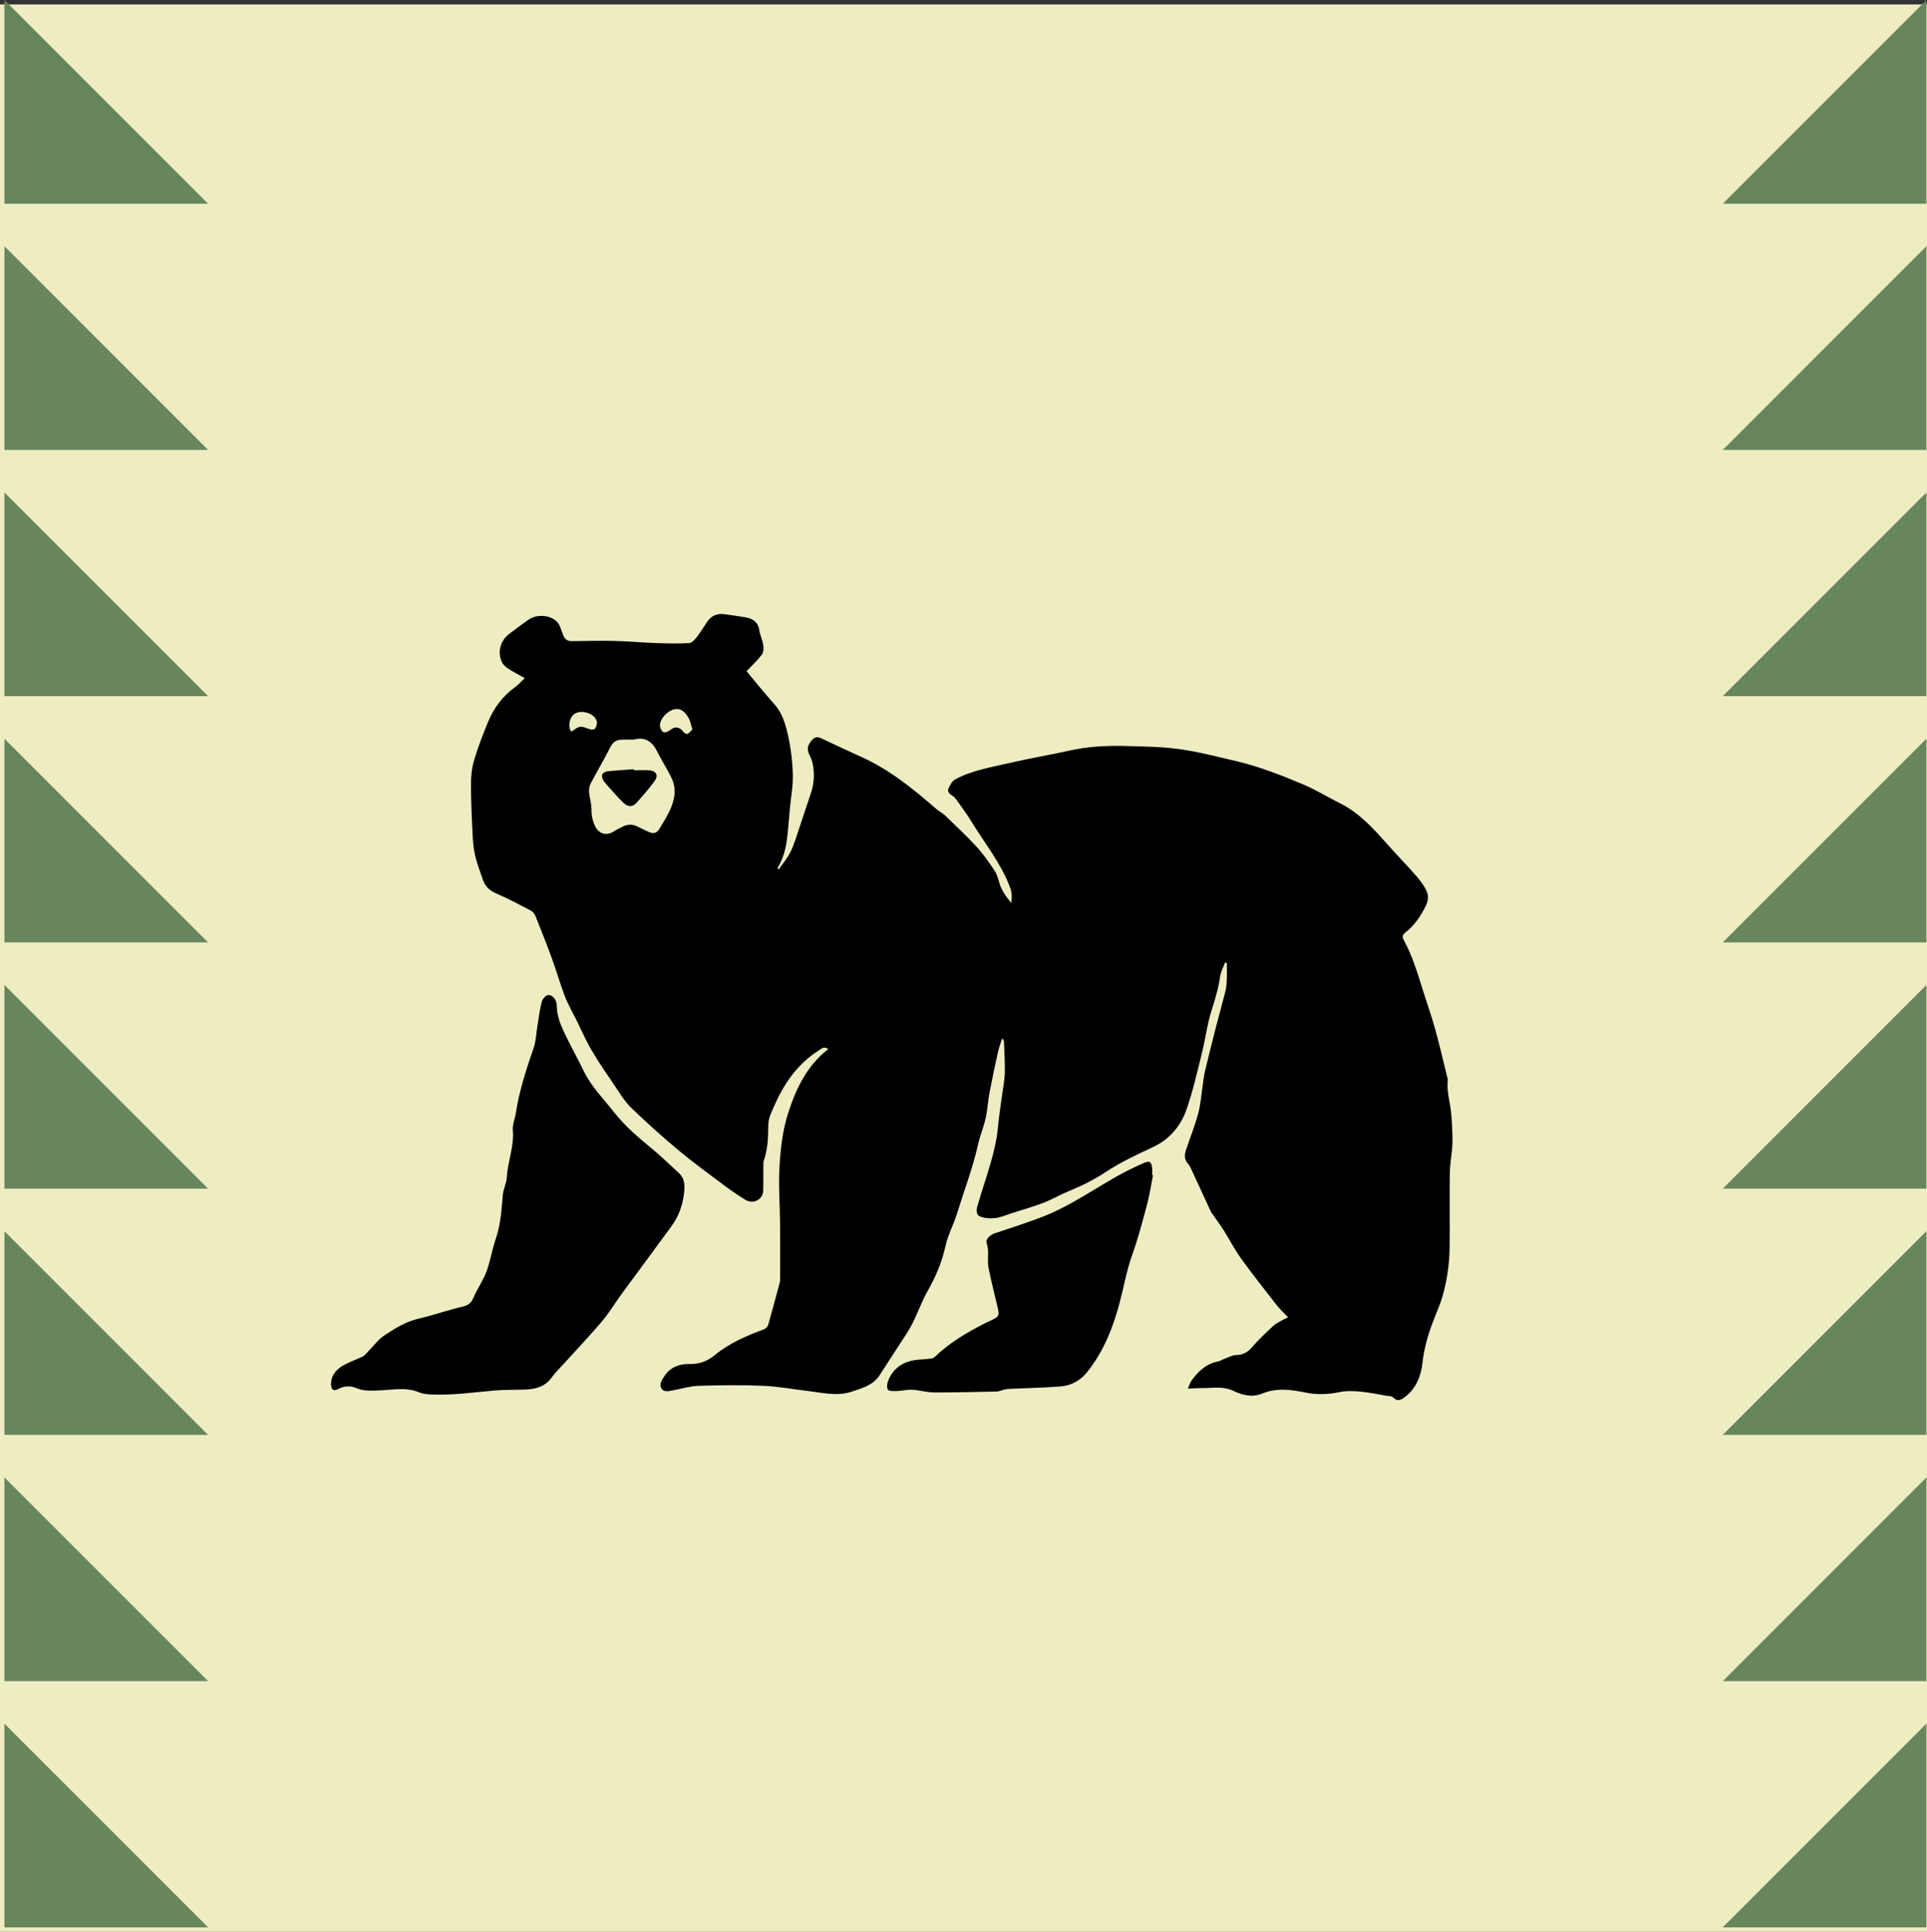 <?xml version="1.0" encoding="utf-8"?>
<!-- Generator: Adobe Illustrator 15.0.2, SVG Export Plug-In . SVG Version: 6.00 Build 0)  -->
<!DOCTYPE svg PUBLIC "-//W3C//DTD SVG 1.1//EN" "http://www.w3.org/Graphics/SVG/1.1/DTD/svg11.dtd">
<svg version="1.1" id="Ebene_1" xmlns="http://www.w3.org/2000/svg" xmlns:xlink="http://www.w3.org/1999/xlink" x="0px" y="0px"
	 width="300px" height="300.69px" viewBox="0 0 300 300.69" enable-background="new 0 0 300 300.69" xml:space="preserve">
<rect x="0" y="0" width="300" height="300.69" fill="#333333" stroke="none"/>
<g>
	<rect y="0.691" fill="#EEEDC1" width="300" height="299.999"/>
	<g>
		<g>
			<path d="M128.94,163.29c-0.697-0.512-1.091-0.018-1.491,0.233c-2.416,1.512-4.234,3.606-5.634,6.052
				c-0.739,1.29-1.343,2.662-1.914,4.037c-0.23,0.552-0.296,1.207-0.298,1.816c-0.008,1.784-0.104,3.547-0.702,5.252
				c-0.083,0.233-0.056,0.508-0.058,0.765c-0.009,1.28,0.003,2.561-0.021,3.84c-0.025,1.421-1.532,2.232-2.794,1.459
				c-1.162-0.71-2.288-1.491-3.379-2.306c-2.351-1.76-4.733-3.487-6.985-5.37c-2.549-2.129-5.029-4.351-7.417-6.659
				c-1.021-0.987-1.77-2.271-2.579-3.462c-1.229-1.81-2.474-3.611-3.58-5.495c-0.883-1.502-1.573-3.117-2.349-4.683
				c-0.603-1.218-1.299-2.401-1.787-3.664c-0.746-1.931-1.307-3.934-2.016-5.88c-0.817-2.239-1.695-4.454-2.584-6.666
				c-0.134-0.328-0.428-0.674-0.74-0.835c-1.751-0.917-3.496-1.859-5.31-2.632c-1.065-0.452-1.766-1.096-2.124-2.162
				c-0.374-1.119-0.816-2.219-1.109-3.358c-0.246-0.957-0.4-1.956-0.453-2.943c-0.148-2.826-0.285-5.654-0.295-8.482
				c-0.005-1.292,0.135-2.632,0.499-3.865c0.602-2.028,1.377-4.014,2.19-5.972c0.882-2.127,2.232-3.929,4.119-5.309
				c0.553-0.403,1.016-0.93,1.565-1.444c-0.959-0.547-1.868-1.017-2.72-1.574c-0.362-0.236-0.712-0.609-0.879-1.001
				c-0.662-1.566-0.181-3.268,1.161-4.297c0.984-0.753,1.976-1.497,2.988-2.209c1.562-1.105,4.153-0.644,4.851,0.86
				c0.246,0.534,0.408,1.106,0.635,1.65c0.232,0.559,0.666,0.815,1.279,0.808c2.19-0.025,4.379-0.087,6.566-0.035
				c2.16,0.05,4.313,0.254,6.473,0.333c1.747,0.062,3.499,0.097,5.241,0.005c0.42-0.025,0.886-0.542,1.196-0.939
				c0.585-0.748,1.065-1.578,1.604-2.366c0.641-0.939,1.531-1.35,2.666-1.19c1.097,0.154,2.198,0.293,3.29,0.482
				c1.121,0.194,1.95,0.701,2.155,1.969c0.128,0.803,0.505,1.563,0.628,2.363c0.073,0.488,0.041,1.144-0.234,1.501
				c-0.691,0.907-1.546,1.69-2.364,2.552c1.357,1.625,2.751,3.4,4.263,5.068c1.24,1.364,1.762,3.052,2.145,4.727
				c0.467,2.035,0.729,4.148,0.791,6.238c0.052,1.802-0.298,3.614-0.466,5.423c-0.093,0.997-0.177,1.991-0.261,2.987
				c-0.175,2.095-0.442,4.168-1.549,6.024c-0.047,0.08-0.057,0.179-0.087,0.269c0.06,0.038,0.118,0.075,0.175,0.112
				c0.62-0.905,1.354-1.754,1.833-2.729c0.558-1.141,0.914-2.384,1.325-3.592c0.612-1.789,1.177-3.594,1.794-5.381
				c0.589-1.705,0.691-3.419,0.223-5.159c-0.086-0.318-0.24-0.622-0.388-0.917c-0.424-0.852-0.333-1.454,0.26-2.207
				c0.422-0.532,0.869-0.74,1.523-0.432c2.137,1.004,4.277,2.003,6.424,2.982c4.325,1.968,7.957,4.928,11.505,8.013
				c0.447,0.385,0.999,0.654,1.422,1.061c1.647,1.589,3.32,3.157,4.869,4.837c1.021,1.108,1.886,2.366,2.738,3.614
				c0.368,0.537,0.592,1.195,0.761,1.832c0.325,1.225,0.999,2.222,1.912,3.311c0.138-0.955,0.086-1.675-0.205-2.451
				c-1.409-3.76-3.951-6.845-5.999-10.222c-0.733-1.21-1.597-2.344-2.415-3.502c-0.13-0.184-0.307-0.358-0.498-0.477
				c-0.445-0.278-0.886-0.631-0.659-1.166c0.229-0.537,0.574-1.175,1.05-1.428c2.648-1.412,5.606-1.882,8.484-2.55
				c3.042-0.711,6.132-1.218,9.18-1.899c2.864-0.639,5.763-0.82,8.673-0.743c2.855,0.077,5.733,0.102,8.557,0.489
				c2.963,0.408,5.876,1.183,8.799,1.859c3.613,0.837,7.061,2.205,10.466,3.633c1.985,0.835,3.83,1.989,5.764,2.95
				c3.623,1.805,6.014,4.958,8.669,7.829c1.104,1.193,2.227,2.368,3.288,3.599c0.552,0.639,1.065,1.337,1.443,2.088
				c0.358,0.721,0.37,1.523-0.005,2.309c-0.786,1.648-1.784,3.132-3.224,4.272c-0.484,0.383-0.54,0.688-0.251,1.213
				c1.293,2.378,2.083,4.953,2.883,7.525c0.645,2.075,1.385,4.126,1.967,6.221c0.718,2.58,1.314,5.194,1.961,7.795
				c0.029,0.124,0.029,0.258,0.017,0.385c-0.174,1.767,0.433,3.449,0.551,5.182c0.016,0.231,0.056,0.463,0.065,0.691
				c0.048,1.287,0.172,2.58,0.117,3.862c-0.064,1.533-0.383,3.057-0.407,4.588c-0.06,3.892,0.024,7.789-0.032,11.681
				c-0.038,2.516-0.396,5.011-1.089,7.429c-0.435,1.517-1.113,2.961-1.66,4.444c-0.714,1.943-1.251,3.904-1.479,5.994
				c-0.219,2.041-0.994,3.994-2.753,5.319c-0.558,0.422-1.159,0.771-1.825,0.032c-0.194-0.214-0.671-0.187-1.02-0.246
				c-1.34-0.229-2.675-0.522-4.023-0.644c-1.086-0.101-2.229-0.146-3.283,0.074c-1.802,0.38-3.564,0.428-5.351,0.062
				c-2.237-0.455-4.473-0.753-6.671,0.158c-1.594,0.664-3.124,0.254-4.541-0.423c-1.605-0.765-3.231-0.4-4.854-0.423
				c-0.659-0.009-1.317,0.051-2.197,0.088c0.259-0.591,0.346-0.945,0.544-1.22c1.036-1.457,2.281-2.64,4.128-3.008
				c0.344-0.066,0.656-0.28,0.992-0.402c0.602-0.222,1.203-0.582,1.812-0.597c1.089-0.024,1.832-0.415,2.538-1.252
				c0.977-1.161,2.114-2.19,3.216-3.236c0.346-0.331,0.79-0.561,1.208-0.806c0.345-0.202,0.716-0.36,1.165-0.581
				c-0.653-0.691-1.282-1.266-1.802-1.927c-1.871-2.396-3.758-4.784-5.538-7.249c-1.003-1.395-1.794-2.943-2.713-4.402
				c-0.505-0.803-1.074-1.562-1.613-2.344c-0.117-0.169-0.266-0.322-0.351-0.507c-1.026-2.214-2.043-4.437-3.069-6.65
				c-0.129-0.276-0.266-0.569-0.47-0.788c-0.634-0.679-0.599-1.437-0.33-2.231c0.636-1.884,1.387-3.735,1.891-5.652
				c0.4-1.521,0.505-3.121,0.743-4.685c0.098-0.634,0.162-1.275,0.312-1.894c0.557-2.312,1.133-4.618,1.725-6.922
				c0.461-1.807,0.979-3.602,1.432-5.413c0.148-0.589,0.208-1.208,0.235-1.817c0.038-0.89,0.011-1.781,0.011-2.671
				c-0.095-0.025-0.189-0.047-0.286-0.072c-0.264,0.735-0.661,1.451-0.766,2.207c-0.261,1.908-0.85,3.71-1.414,5.54
				c-0.626,2.043-0.884,4.197-1.399,6.277c-0.733,2.948-1.396,5.928-2.391,8.788c-0.905,2.602-2.6,4.673-5.222,5.905
				c-2.48,1.168-5.003,2.324-7.28,3.83c-1.844,1.218-3.753,2.185-5.775,3.008c-1.377,0.557-2.669,1.324-4.057,1.858
				c-1.622,0.624-3.305,1.097-4.962,1.628c-0.828,0.267-1.648,0.639-2.499,0.738c-0.777,0.089-1.66,0.04-2.371-0.253
				c-0.683-0.281-0.554-1.139-0.377-1.742c0.631-2.18,1.369-4.33,2.003-6.51c0.552-1.906,1.007-3.835,1.181-5.83
				c0.146-1.653,0.425-3.294,0.641-4.938c0.146-1.111,0.378-2.223,0.405-3.338c0.037-1.621-0.074-3.245-0.129-4.864
				c-0.005-0.145-0.053-0.288-0.278-0.482c-0.214,0.669-0.478,1.327-0.632,2.014c-0.475,2.135-0.935,4.274-1.344,6.427
				c-0.246,1.303-0.301,2.645-0.592,3.935c-0.315,1.412-0.885,2.767-1.203,4.178c-0.828,3.669-2.175,7.176-3.283,10.757
				c-0.528,1.7-1.412,3.311-1.785,5.035c-0.541,2.493-1.512,4.742-2.762,6.939c-0.918,1.615-1.526,3.402-2.367,5.064
				c-0.552,1.092-1.26,2.104-1.92,3.137c-1.05,1.641-2.119,3.269-3.178,4.904c-1.035,1.604-2.719,2.031-4.4,2.592
				c-2.203,0.729-4.324,0.184-6.478-0.072c-2.419-0.286-4.83-0.74-7.258-0.848c-3.341-0.144-6.697-0.094-10.043,0
				c-1.268,0.035-2.525,0.426-3.786,0.659c-0.706,0.128-1.556,0.449-2.005-0.241c-0.43-0.659,0.092-1.377,0.491-1.98
				c0.918-1.402,2.432-1.874,3.891-1.832c1.595,0.047,2.815-0.485,3.946-1.412c2.27-1.858,4.905-2.984,7.617-3.986
				c0.265-0.1,0.571-0.388,0.647-0.651c0.628-2.182,1.209-4.376,1.799-6.571c0.047-0.171,0.075-0.353,0.075-0.531
				c0.002-2.863,0.016-5.729-0.008-8.595c-0.027-3.042-0.273-6.094-0.084-9.119c0.169-2.711,0.48-5.497,1.3-8.067
				C123.873,169.575,125.562,165.917,128.94,163.29z M98.661,115.122c-0.463,0-0.928,0.005-1.392,0
				c-1.47-0.01-1.829,0.303-2.482,1.608c-0.898,1.79-1.939,3.51-2.862,5.292c-0.201,0.39-0.246,0.915-0.21,1.364
				c0.066,0.803,0.359,1.596,0.354,2.394c-0.007,1.008,0.152,1.94,0.59,2.84c0.574,1.183,1.762,1.516,2.856,0.815
				c0.454-0.291,0.945-0.522,1.428-0.768c0.789-0.4,1.57-0.413,2.366,0.018c0.543,0.293,1.116,0.532,1.677,0.795
				c0.749,0.353,1.256,0.221,1.679-0.485c0.539-0.902,1.112-1.797,1.563-2.746c0.763-1.601,1.156-3.306,0.386-4.998
				c-0.658-1.444-1.565-2.776-2.262-4.206C101.577,115.45,100.483,114.634,98.661,115.122z M107.8,113.533
				c-0.251-0.74-0.345-1.419-0.688-1.934c-0.445-0.668-0.989-1.364-1.986-1.22c-1.101,0.162-2.34,1.395-2.383,2.505
				c-0.012,0.363,0.221,0.887,0.507,1.061c0.221,0.135,0.782-0.071,1.054-0.292c0.745-0.607,1.481-0.547,2.039,0.213
				c0.144,0.196,0.521,0.437,0.667,0.373C107.314,114.11,107.534,113.787,107.8,113.533z M88.973,113.881
				c1.322-0.957,1.315-0.942,2.831-0.378c0.247,0.089,0.729,0.067,0.83-0.084c0.201-0.308,0.368-0.775,0.286-1.113
				c-0.328-1.322-2.599-1.971-3.616-1.083C88.582,111.856,88.396,113.344,88.973,113.881z"/>
			<path d="M86.684,156.597c0.021,1.557,0.599,2.961,1.255,4.322c0.949,1.966,2.013,3.877,2.967,5.841
				c1.166,2.403,3.05,4.258,4.663,6.325c1.761,2.257,3.927,4.056,6.112,5.863c1.405,1.163,2.702,2.455,4.051,3.683
				c0.815,0.743,0.882,1.745,0.803,2.704c-0.167,1.991-0.79,3.865-1.971,5.49c-2.577,3.546-5.207,7.059-7.799,10.596
				c-1.032,1.406-1.924,2.925-3.047,4.25c-1.895,2.241-3.924,4.366-5.895,6.544c-0.656,0.728-1.374,1.414-1.943,2.204
				c-1.001,1.39-2.424,1.787-3.994,1.861c-1.596,0.077-3.199,0.015-4.787,0.146c-3.331,0.281-6.647,0.788-10.003,0.627
				c-0.606-0.03-1.252-0.082-1.799-0.315c-1.208-0.515-2.446-0.567-3.712-0.49c-1,0.06-2,0.162-3,0.189
				c-1.047,0.029-2.083,0.065-3.107-0.377c-0.89-0.384-1.838-0.359-2.762,0.12c-0.795,0.413-1.161,0.169-1.178-0.726
				c-0.022-1.263,0.709-2.182,1.674-2.789c1.005-0.633,2.176-0.996,3.254-1.521c0.288-0.139,0.513-0.422,0.741-0.663
				c0.661-0.701,1.273-1.452,1.976-2.107c0.462-0.436,1.039-0.748,1.576-1.104c1.376-0.91,2.815-1.641,4.457-2.031
				c2.269-0.536,4.483-1.31,6.753-1.844c0.887-0.209,1.378-0.529,1.737-1.395c0.575-1.387,1.492-2.64,2.016-4.044
				c0.619-1.662,0.887-3.454,1.464-5.137c0.759-2.215,0.894-4.499,1.092-6.795c0.082-0.952,0.576-1.874,0.629-2.826
				c0.142-2.453,1.166-4.779,0.932-7.294c-0.081-0.878,0.338-1.792,0.478-2.699c0.529-3.473,1.623-6.783,2.761-10.091
				c0.376-1.094,0.402-2.304,0.594-3.462c0.204-1.232,0.346-2.483,0.659-3.691c0.113-0.435,0.619-1.061,0.979-1.083
				C86.097,154.825,86.733,155.767,86.684,156.597z"/>
			<path d="M179.502,182.917c-0.301,1.523-0.524,3.069-0.925,4.568c-0.704,2.631-1.399,5.278-2.313,7.844
				c-0.845,2.368-1.275,4.816-1.901,7.225c-1.024,3.962-2.522,7.794-5.14,11.05c-1.039,1.293-2.461,2.068-4.096,2.197
				c-2.689,0.211-5.391,0.256-8.088,0.386c-0.303,0.012-0.602,0.102-0.899,0.169c-0.323,0.071-0.644,0.23-0.967,0.235
				c-3.248,0.07-6.497,0.159-9.743,0.145c-1.141-0.005-2.274-0.355-3.417-0.418c-0.784-0.042-1.581,0.176-2.374,0.202
				c-0.489,0.015-1.24,0.044-1.409-0.225c-0.221-0.353-0.113-1.049,0.081-1.499c0.869-2.02,2.516-2.97,4.654-3.158
				c0.665-0.057,1.332-0.089,1.993-0.171c0.206-0.025,0.438-0.137,0.586-0.278c2.287-2.205,4.986-3.786,7.785-5.217
				c0.365-0.187,0.75-0.339,1.115-0.523c1.091-0.543,1.158-0.688,0.88-1.893c-0.487-2.091-1.026-4.166-1.437-6.271
				c-0.166-0.846-0.024-1.747-0.069-2.622c-0.02-0.418-0.112-0.838-0.229-1.24c-0.149-0.518,0.534-1.208,1.303-1.464
				c2.482-0.823,4.973-1.628,7.413-2.567c4.192-1.615,7.861-4.218,11.756-6.397c1.337-0.748,2.727-1.419,4.138-2.023
				c0.756-0.323,1.024-0.106,1.153,0.691c0.064,0.402,0.013,0.822,0.013,1.234C179.413,182.904,179.458,182.909,179.502,182.917z"/>
			<path d="M98.668,119.883c0.773,0,1.549-0.035,2.321,0.008c1.153,0.064,1.579,0.773,0.915,1.685
				c-0.873,1.2-1.862,2.321-2.853,3.43c-0.557,0.621-1.277,0.584-1.872,0.055c-0.649-0.579-1.221-1.25-1.81-1.896
				c-0.485-0.532-0.981-1.061-1.403-1.642c-0.18-0.249-0.314-0.677-0.225-0.938c0.082-0.239,0.482-0.487,0.765-0.52
				c1.379-0.149,2.766-0.231,4.15-0.335C98.663,119.782,98.665,119.831,98.668,119.883z"/>
		</g>
	</g>
	<polygon fill="#67865D" points="0.691,0 32.399,31.708 0.691,31.708 	"/>
	<polygon fill="#67865D" points="0.691,38.327 32.399,70.035 0.691,70.035 	"/>
	<polygon fill="#67865D" points="0.691,76.654 32.399,108.361 0.691,108.361 	"/>
	<polygon fill="#67865D" points="0.691,114.982 32.399,146.688 0.691,146.688 	"/>
	<polygon fill="#67865D" points="0.691,153.309 32.399,185.017 0.691,185.017 	"/>
	<polygon fill="#67865D" points="0.691,191.636 32.399,223.344 0.691,223.344 	"/>
	<polygon fill="#67865D" points="0.691,229.965 32.399,261.671 0.691,261.671 	"/>
	<polygon fill="#67865D" points="0.691,268.292 32.399,299.997 0.691,299.997 	"/>
	<polygon fill="#67865D" points="299.908,0 268.203,31.708 299.908,31.708 	"/>
	<polygon fill="#67865D" points="299.908,38.327 268.203,70.035 299.908,70.035 	"/>
	<polygon fill="#67865D" points="299.908,76.654 268.203,108.361 299.908,108.361 	"/>
	<polygon fill="#67865D" points="299.908,114.982 268.203,146.688 299.908,146.688 	"/>
	<polygon fill="#67865D" points="299.908,153.309 268.203,185.017 299.908,185.017 	"/>
	<polygon fill="#67865D" points="299.908,191.636 268.203,223.344 299.908,223.344 	"/>
	<polygon fill="#67865D" points="299.908,229.965 268.203,261.671 299.908,261.671 	"/>
	<polygon fill="#67865D" points="299.908,268.292 268.203,299.997 299.908,299.997 	"/>
</g>
</svg>
